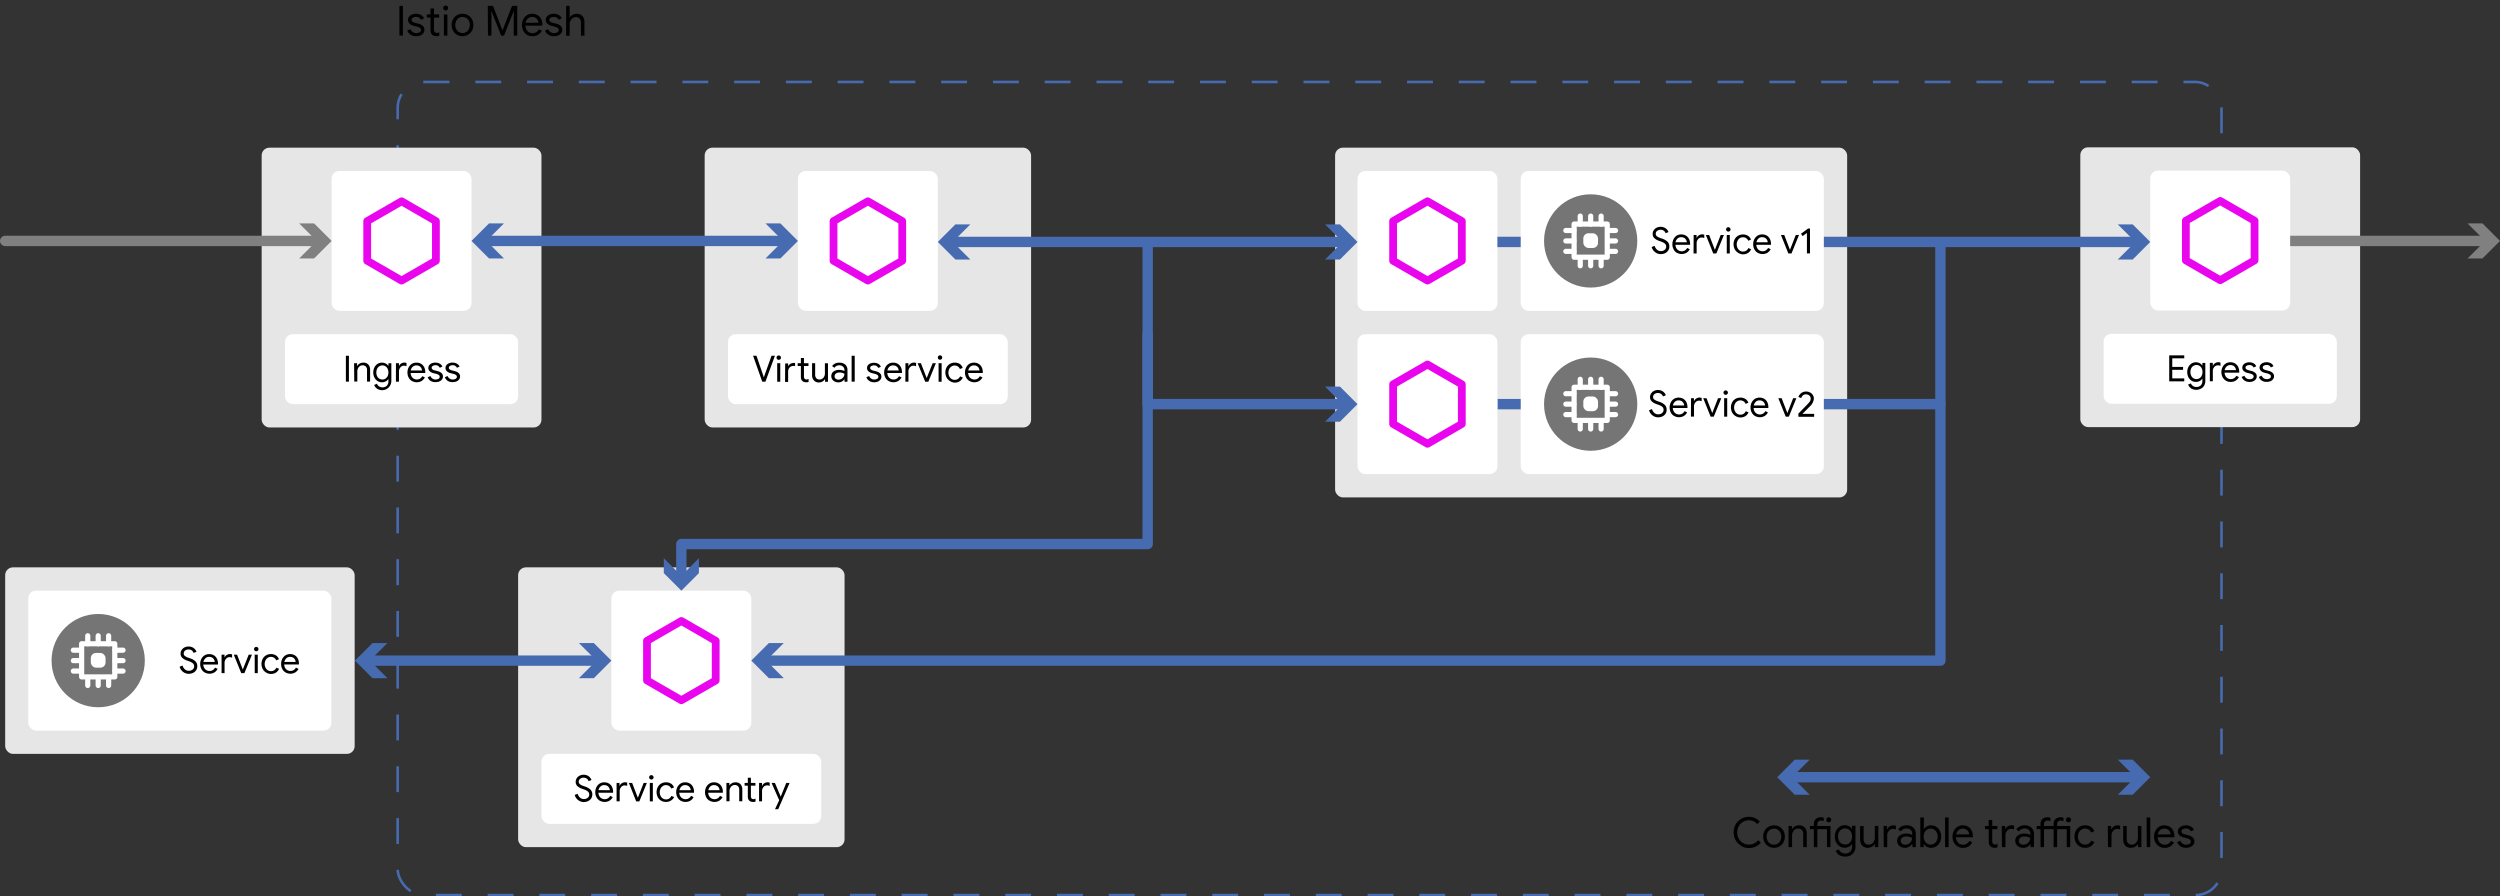 <svg xmlns="http://www.w3.org/2000/svg" viewBox="0 0 965 346"><rect x="0" y="0" width="965" height="346" fill="#333333" stroke="none"/><defs><style>.cls-1,.cls-10,.cls-11,.cls-13,.cls-2,.cls-6,.cls-8,.cls-9{fill:none;}.cls-1,.cls-10,.cls-2{stroke:#466bb0;}.cls-1,.cls-10,.cls-11,.cls-13,.cls-2,.cls-6,.cls-8{stroke-linejoin:round;}.cls-1{stroke-dasharray:9.99 9.99;}.cls-11,.cls-2,.cls-9{stroke-linecap:round;}.cls-10,.cls-11,.cls-13,.cls-2{stroke-width:4px;}.cls-3{fill:#466bb0;}.cls-4{fill:#e6e6e6;}.cls-5{fill:#fff;}.cls-6{stroke:#e905ee;stroke-width:3px;}.cls-7{fill:#757575;}.cls-8,.cls-9{stroke:#fff;stroke-width:2px;}.cls-9{stroke-miterlimit:10;}.cls-11,.cls-13{stroke:gray;}.cls-12{fill:gray;}</style></defs><title>net-config-1</title><g id="Basic-Mesh"><rect class="cls-1" x="153.5" y="31.64" width="704" height="313.86" rx="10" ry="10"/><path d="M154.18,2.27h1.34V13.73h-1.34Z"/><path d="M158.47,13.37a3.38,3.38,0,0,1-1.25-1.58l1.22-.54a2.38,2.38,0,0,0,.9,1.13,2.3,2.3,0,0,0,1.32.4,2.57,2.57,0,0,0,1.31-.31,1,1,0,0,0,.55-.89,1,1,0,0,0-.44-.82,3.88,3.88,0,0,0-1.36-.54l-1-.25a3.53,3.53,0,0,1-1.6-.82,2,2,0,0,1-.62-1.49,2,2,0,0,1,.42-1.24,2.8,2.8,0,0,1,1.13-.82,4,4,0,0,1,1.52-.29,3.86,3.86,0,0,1,1.91.47,2.61,2.61,0,0,1,1.19,1.29l-1.18.55a2,2,0,0,0-1.94-1.09,2.15,2.15,0,0,0-1.17.31.91.91,0,0,0-.51.79.89.89,0,0,0,.36.73,2.72,2.72,0,0,0,1,.46l1.19.3a3.8,3.8,0,0,1,1.8.9,2,2,0,0,1,.61,1.47,2.11,2.11,0,0,1-.43,1.32,2.73,2.73,0,0,1-1.17.87,4.26,4.26,0,0,1-1.63.3A3.74,3.74,0,0,1,158.47,13.37Z"/><path d="M167.52,13.82a2,2,0,0,1-.71-.44,1.83,1.83,0,0,1-.48-.72,2.63,2.63,0,0,1-.16-1V6.8h-1.43V5.57h1.43V3.26h1.35V5.57h2V6.8h-2v4.55a1.65,1.65,0,0,0,.26,1,1.09,1.09,0,0,0,.88.36,1.68,1.68,0,0,0,.9-.27v1.33a3.11,3.11,0,0,1-.49.16,3.77,3.77,0,0,1-.63,0A2.51,2.51,0,0,1,167.52,13.82Z"/><path d="M171.35,3.79a1,1,0,0,1,0-1.37,1,1,0,0,1,1.37,0,.9.9,0,0,1,.29.68,1,1,0,0,1-1.66.69Zm0,1.78h1.35v8.16h-1.35Z"/><path d="M176.37,13.41a4,4,0,0,1-1.49-1.57,4.5,4.5,0,0,1-.54-2.19,4.5,4.5,0,0,1,.54-2.19,3.89,3.89,0,0,1,1.49-1.57,4.31,4.31,0,0,1,4.32,0,4,4,0,0,1,1.5,1.57,4.49,4.49,0,0,1,.53,2.19,4.49,4.49,0,0,1-.53,2.19,4.26,4.26,0,0,1-5.82,1.57Zm3.56-1a2.77,2.77,0,0,0,1-1.08,3.35,3.35,0,0,0,.39-1.65A3.35,3.35,0,0,0,181,8a2.77,2.77,0,0,0-2.44-1.46,2.81,2.81,0,0,0-1.41.38,2.77,2.77,0,0,0-1,1.08,3.25,3.25,0,0,0-.4,1.65,3.25,3.25,0,0,0,.4,1.65,2.77,2.77,0,0,0,1,1.08,2.8,2.8,0,0,0,1.41.37A2.74,2.74,0,0,0,179.93,12.38Z"/><path d="M188.29,2.27h2l3.65,9.39H194l3.65-9.39h2V13.73h-1.35V6.45l.07-2.18h-.07l-3.74,9.46h-1.12l-3.74-9.46h-.07l.07,2.18v7.28h-1.35Z"/><path d="M203.41,13.42A3.85,3.85,0,0,1,202,11.88a4.75,4.75,0,0,1-.52-2.22,4.93,4.93,0,0,1,.49-2.17,4,4,0,0,1,1.39-1.59,3.7,3.7,0,0,1,2.08-.59,3.91,3.91,0,0,1,2.08.54,3.65,3.65,0,0,1,1.35,1.48,4.83,4.83,0,0,1,.47,2.16,1.58,1.58,0,0,1-.05.41H202.8a3.37,3.37,0,0,0,.45,1.57,2.6,2.6,0,0,0,1,1,2.68,2.68,0,0,0,1.29.32A2.65,2.65,0,0,0,208,11.28l1.15.56a4.17,4.17,0,0,1-1.43,1.57,4,4,0,0,1-2.18.57A3.93,3.93,0,0,1,203.41,13.42Zm4.45-4.64a2.62,2.62,0,0,0-.29-1,2.14,2.14,0,0,0-.81-.86,2.46,2.46,0,0,0-1.38-.36,2.29,2.29,0,0,0-1.62.62,2.93,2.93,0,0,0-.88,1.62Z"/><path d="M211.62,13.37a3.38,3.38,0,0,1-1.25-1.58l1.22-.54a2.38,2.38,0,0,0,.9,1.13,2.3,2.3,0,0,0,1.32.4,2.57,2.57,0,0,0,1.31-.31,1,1,0,0,0,.55-.89,1,1,0,0,0-.43-.82,4.06,4.06,0,0,0-1.36-.54l-1-.25a3.53,3.53,0,0,1-1.6-.82,2,2,0,0,1-.62-1.49,2,2,0,0,1,.42-1.24,2.8,2.8,0,0,1,1.13-.82,4,4,0,0,1,1.52-.29,3.86,3.86,0,0,1,1.91.47,2.68,2.68,0,0,1,1.2,1.29l-1.19.55a2,2,0,0,0-1.93-1.09,2.19,2.19,0,0,0-1.18.31.9.9,0,0,0-.5.79.88.88,0,0,0,.35.73,2.72,2.72,0,0,0,1.05.46l1.19.3a3.89,3.89,0,0,1,1.81.9,2,2,0,0,1,.6,1.47,2.11,2.11,0,0,1-.43,1.32,2.73,2.73,0,0,1-1.17.87,4.26,4.26,0,0,1-1.63.3A3.74,3.74,0,0,1,211.62,13.37Z"/><path d="M218.53,2.27h1.36V5.65l-.06,1.12h.06a2.68,2.68,0,0,1,1.07-1,3.1,3.1,0,0,1,1.59-.42,2.9,2.9,0,0,1,2.27.87,3.37,3.37,0,0,1,.78,2.32v5.23h-1.36v-5a2.12,2.12,0,0,0-.56-1.63,2,2,0,0,0-1.45-.53,2,2,0,0,0-1.18.39,2.64,2.64,0,0,0-.85,1,2.86,2.86,0,0,0-.31,1.26v4.55h-1.36Z"/><line class="cls-2" x1="690.57" y1="300" x2="825.43" y2="300"/><polygon class="cls-3" points="698.54 306.78 691.75 300 698.54 293.22 692.78 293.22 686 300 692.78 306.78 698.54 306.78"/><polygon class="cls-3" points="817.46 306.78 824.25 300 817.46 293.22 823.22 293.22 830 300 823.22 306.78 817.46 306.78"/><path d="M672.1,326.47a5.66,5.66,0,0,1-2.14-2.15,6.35,6.35,0,0,1,0-6.1,5.66,5.66,0,0,1,2.14-2.15,5.94,5.94,0,0,1,3-.78,5.48,5.48,0,0,1,2.34.49,5.32,5.32,0,0,1,1.85,1.38l-1,.94A4.38,4.38,0,0,0,676.9,317a4.16,4.16,0,0,0-1.78-.37,4.62,4.62,0,0,0-2.29.59,4.36,4.36,0,0,0-1.65,1.65,5.17,5.17,0,0,0,0,4.91,4.36,4.36,0,0,0,1.65,1.65,4.61,4.61,0,0,0,2.29.58,4.49,4.49,0,0,0,3.54-1.71l1,1a5.71,5.71,0,0,1-2,1.49,6.15,6.15,0,0,1-5.58-.23Z"/><path d="M682.61,326.68a4,4,0,0,1-1.5-1.57,4.79,4.79,0,0,1,0-4.38,4,4,0,0,1,1.5-1.57,4.31,4.31,0,0,1,4.32,0,4,4,0,0,1,1.49,1.57,4.71,4.71,0,0,1,0,4.38,4,4,0,0,1-1.49,1.57,4.31,4.31,0,0,1-4.32,0Zm3.56-1a2.77,2.77,0,0,0,1-1.08,3.69,3.69,0,0,0,0-3.3,2.77,2.77,0,0,0-1-1.08,2.74,2.74,0,0,0-1.4-.37,2.8,2.8,0,0,0-1.41.37,2.73,2.73,0,0,0-1.05,1.08,3.69,3.69,0,0,0,0,3.3,2.73,2.73,0,0,0,1.05,1.08,2.8,2.8,0,0,0,1.41.37A2.74,2.74,0,0,0,686.17,325.65Z"/><path d="M690.38,318.84h1.3V320h.06a2.76,2.76,0,0,1,1.08-1,3.11,3.11,0,0,1,1.56-.43,2.87,2.87,0,0,1,2.25.86,3.33,3.33,0,0,1,.78,2.33V327h-1.36v-5a2.15,2.15,0,0,0-.55-1.65,2.06,2.06,0,0,0-1.48-.51,2,2,0,0,0-1.18.36,2.47,2.47,0,0,0-.81,1,2.91,2.91,0,0,0-.29,1.26V327h-1.36Z"/><path d="M700.14,320.07h-1.5v-1.23h1.5V318a2.46,2.46,0,0,1,.36-1.34,2.3,2.3,0,0,1,.94-.89,2.72,2.72,0,0,1,1.31-.31,3.36,3.36,0,0,1,1.2.19v1.33a5,5,0,0,0-.54-.19,2.18,2.18,0,0,0-.61-.07,1.25,1.25,0,0,0-.91.38,1.38,1.38,0,0,0-.39,1v.74h5.06V327h-1.34v-6.93H701.5V327h-1.36Zm5.06-2.94a1,1,0,0,1,.69-1.67,1,1,0,0,1,.69.29,1,1,0,0,1,0,1.38.91.91,0,0,1-.69.29A.94.94,0,0,1,705.2,317.13Z"/><path d="M709.83,330a3.29,3.29,0,0,1-1.25-1.62l1.23-.52a2.4,2.4,0,0,0,.9,1.14,2.58,2.58,0,0,0,1.5.44,2.65,2.65,0,0,0,2-.71,2.75,2.75,0,0,0,.69-2v-.91h-.06a3,3,0,0,1-1.13,1,3.33,3.33,0,0,1-1.65.4,3.59,3.59,0,0,1-1.93-.55,3.92,3.92,0,0,1-1.39-1.54,5.2,5.2,0,0,1,0-4.49,4,4,0,0,1,1.39-1.55,3.59,3.59,0,0,1,1.93-.55,3.33,3.33,0,0,1,1.65.4,2.9,2.9,0,0,1,1.13,1h.06v-1.17h1.3v7.84a3.67,3.67,0,0,1-3.95,4A4,4,0,0,1,709.83,330Zm3.71-4.39a2.7,2.7,0,0,0,1-1.07,4,4,0,0,0,0-3.33,2.64,2.64,0,0,0-1-1.07,2.64,2.64,0,0,0-2.68,0,2.7,2.7,0,0,0-1,1.07,3.6,3.6,0,0,0-.36,1.66,3.67,3.67,0,0,0,.36,1.67,2.48,2.48,0,0,0,2.31,1.43A2.45,2.45,0,0,0,713.54,325.65Z"/><path d="M718.81,326.39A3.46,3.46,0,0,1,718,324v-5.14h1.36v4.93a2.38,2.38,0,0,0,.53,1.71,1.9,1.9,0,0,0,1.42.54,2.17,2.17,0,0,0,1.23-.36,2.56,2.56,0,0,0,.83-1,2.74,2.74,0,0,0,.3-1.25v-4.61h1.36V327h-1.3v-1.18h-.06a2.74,2.74,0,0,1-1.08,1,3.1,3.1,0,0,1-1.56.42A2.85,2.85,0,0,1,718.81,326.39Z"/><path d="M727.07,318.84h1.3v1.31h.06a2.22,2.22,0,0,1,.93-1.12,2.6,2.6,0,0,1,1.44-.45,2.35,2.35,0,0,1,1,.18v1.46a2.53,2.53,0,0,0-1.15-.26,1.85,1.85,0,0,0-1.09.34,2.39,2.39,0,0,0-.79.9,2.6,2.6,0,0,0-.3,1.23V327h-1.36Z"/><path d="M733.76,326.9a2.62,2.62,0,0,1-1.09-1,2.65,2.65,0,0,1-.38-1.4,2.39,2.39,0,0,1,1-2,4.07,4.07,0,0,1,2.47-.73,6,6,0,0,1,1.37.16,3.49,3.49,0,0,1,1,.37v-.49a1.84,1.84,0,0,0-.64-1.47,2.35,2.35,0,0,0-1.61-.55,2.73,2.73,0,0,0-1.27.3,2.32,2.32,0,0,0-.91.82l-1-.77a3.29,3.29,0,0,1,1.32-1.15,4.1,4.1,0,0,1,1.86-.42,3.71,3.71,0,0,1,2.62.88,3.07,3.07,0,0,1,1,2.37V327h-1.3v-1.17H738a2.87,2.87,0,0,1-1.06,1,3,3,0,0,1-1.58.42A3.46,3.46,0,0,1,733.76,326.9Zm3-1.2a2.65,2.65,0,0,0,.94-.94,2.44,2.44,0,0,0,.35-1.3,3.14,3.14,0,0,0-.94-.41,4.15,4.15,0,0,0-1.18-.16,2.62,2.62,0,0,0-1.69.46,1.48,1.48,0,0,0-.57,1.2,1.34,1.34,0,0,0,.51,1.09,2,2,0,0,0,1.3.42A2.43,2.43,0,0,0,736.77,325.7Z"/><path d="M743.72,326.83a2.85,2.85,0,0,1-1.11-1h-.07V327h-1.29V315.54h1.36v3.38l-.07,1.14h.07a2.82,2.82,0,0,1,1.11-1.05,3.35,3.35,0,0,1,1.67-.43,3.71,3.71,0,0,1,2,.56,3.93,3.93,0,0,1,1.4,1.56,5,5,0,0,1,0,4.45,4,4,0,0,1-1.4,1.55,3.71,3.71,0,0,1-2,.56A3.35,3.35,0,0,1,743.72,326.83Zm2.84-1.19a2.74,2.74,0,0,0,1-1.1,3.64,3.64,0,0,0,0-3.24,2.74,2.74,0,0,0-1-1.1,2.52,2.52,0,0,0-2.66,0,2.83,2.83,0,0,0-1,1.09,3.78,3.78,0,0,0,0,3.26,2.83,2.83,0,0,0,1,1.09,2.52,2.52,0,0,0,2.66,0Z"/><path d="M750.8,315.54h1.36V327H750.8Z"/><path d="M755.63,326.7a3.94,3.94,0,0,1-1.45-1.55,4.71,4.71,0,0,1-.52-2.21,5,5,0,0,1,.49-2.18,4,4,0,0,1,1.39-1.58,3.63,3.63,0,0,1,2.08-.6,3.91,3.91,0,0,1,2.08.54,3.65,3.65,0,0,1,1.35,1.48,4.83,4.83,0,0,1,.47,2.16,1.73,1.73,0,0,1,0,.42H755a3.37,3.37,0,0,0,.45,1.56,2.6,2.6,0,0,0,1,1,2.68,2.68,0,0,0,1.29.32,2.65,2.65,0,0,0,2.41-1.47l1.15.56a4.1,4.1,0,0,1-1.43,1.57,4.3,4.3,0,0,1-4.28,0Zm4.45-4.64a2.62,2.62,0,0,0-.29-1,2.14,2.14,0,0,0-.81-.86,2.46,2.46,0,0,0-1.38-.35,2.28,2.28,0,0,0-1.62.61,2.92,2.92,0,0,0-.88,1.63Z"/><path d="M769,327.09a2,2,0,0,1-1.19-1.15,2.69,2.69,0,0,1-.16-1v-4.87h-1.42v-1.23h1.42v-2.3H769v2.3h2v1.23h-2v4.55a1.57,1.57,0,0,0,.26,1,1.08,1.08,0,0,0,.88.36,1.65,1.65,0,0,0,.89-.27v1.33a2.16,2.16,0,0,1-.49.16,3.48,3.48,0,0,1-.63.05A2.51,2.51,0,0,1,769,327.09Z"/><path d="M772.67,318.84H774v1.31H774A2.22,2.22,0,0,1,775,319a2.6,2.6,0,0,1,1.44-.45,2.35,2.35,0,0,1,1,.18v1.46a2.56,2.56,0,0,0-1.15-.26,1.85,1.85,0,0,0-1.09.34,2.39,2.39,0,0,0-.79.9,2.6,2.6,0,0,0-.3,1.23V327h-1.36Z"/><path d="M779.36,326.9a2.62,2.62,0,0,1-1.09-1,2.65,2.65,0,0,1-.38-1.4,2.39,2.39,0,0,1,1-2,4.07,4.07,0,0,1,2.47-.73,5.92,5.92,0,0,1,1.37.16,3.49,3.49,0,0,1,1,.37v-.49a1.84,1.84,0,0,0-.64-1.47,2.35,2.35,0,0,0-1.61-.55,2.73,2.73,0,0,0-1.27.3,2.32,2.32,0,0,0-.91.82l-1-.77a3.29,3.29,0,0,1,1.32-1.15,4.1,4.1,0,0,1,1.86-.42,3.71,3.71,0,0,1,2.62.88,3.07,3.07,0,0,1,1,2.37V327h-1.3v-1.17h-.06a2.87,2.87,0,0,1-1.06,1,3,3,0,0,1-1.58.42A3.46,3.46,0,0,1,779.36,326.9Zm3-1.2a2.65,2.65,0,0,0,.94-.94,2.44,2.44,0,0,0,.35-1.3,3.14,3.14,0,0,0-.94-.41,4.15,4.15,0,0,0-1.18-.16,2.62,2.62,0,0,0-1.69.46,1.48,1.48,0,0,0-.57,1.2,1.34,1.34,0,0,0,.51,1.09,2,2,0,0,0,1.3.42A2.43,2.43,0,0,0,782.37,325.7Z"/><path d="M787.63,320.07h-1.5v-1.23h1.5V318a2.55,2.55,0,0,1,.35-1.34,2.39,2.39,0,0,1,.95-.89,2.72,2.72,0,0,1,1.31-.31,3.36,3.36,0,0,1,1.2.19v1.33a5,5,0,0,0-.54-.19,2.22,2.22,0,0,0-.61-.07,1.25,1.25,0,0,0-.91.38,1.38,1.38,0,0,0-.39,1v.74h3.71V318a2.55,2.55,0,0,1,.35-1.34,2.3,2.3,0,0,1,.94-.89,2.79,2.79,0,0,1,1.32-.31,3.51,3.51,0,0,1,1.2.19v1.33a5,5,0,0,0-.57-.2,2.52,2.52,0,0,0-.6-.06,1.27,1.27,0,0,0-.91.38,1.41,1.41,0,0,0-.38,1v.74h5.05V327h-1.34v-6.93h-3.71V327H792.7v-6.93H789V327h-1.36Zm10.11-2.93a.93.93,0,0,1-.28-.68.94.94,0,0,1,.28-.7,1,1,0,0,1,.69-.28.94.94,0,0,1,.7.28,1,1,0,0,1,.28.7,1,1,0,0,1-.28.68.91.91,0,0,1-.7.29A.94.94,0,0,1,797.74,317.14Z"/><path d="M802.74,326.69a4.08,4.08,0,0,1-1.48-1.55,5,5,0,0,1,0-4.44,4,4,0,0,1,1.48-1.56,4.09,4.09,0,0,1,2.12-.56,3.91,3.91,0,0,1,2.24.62,3.35,3.35,0,0,1,1.28,1.64l-1.23.51a2.36,2.36,0,0,0-.9-1.14,2.6,2.6,0,0,0-1.45-.39,2.46,2.46,0,0,0-1.34.39,2.78,2.78,0,0,0-1,1.09,3.64,3.64,0,0,0,0,3.24,2.78,2.78,0,0,0,1,1.09,2.46,2.46,0,0,0,1.34.39,2.68,2.68,0,0,0,1.49-.4,2.43,2.43,0,0,0,.93-1.13l1.21.51a3.59,3.59,0,0,1-1.33,1.63,3.88,3.88,0,0,1-2.24.63A4,4,0,0,1,802.74,326.69Z"/><path d="M813.62,318.84h1.29v1.31H815a2.25,2.25,0,0,1,.92-1.12,2.6,2.6,0,0,1,1.44-.45,2.28,2.28,0,0,1,1,.18v1.46a2.53,2.53,0,0,0-1.15-.26,1.87,1.87,0,0,0-1.09.34,2.39,2.39,0,0,0-.79.9,2.59,2.59,0,0,0-.29,1.23V327h-1.36Z"/><path d="M820.33,326.39a3.46,3.46,0,0,1-.78-2.41v-5.14h1.36v4.93a2.38,2.38,0,0,0,.53,1.71,1.9,1.9,0,0,0,1.42.54,2.17,2.17,0,0,0,1.23-.36,2.56,2.56,0,0,0,.83-1,2.74,2.74,0,0,0,.3-1.25v-4.61h1.36V327h-1.3v-1.18h-.06a2.81,2.81,0,0,1-1.08,1,3.1,3.1,0,0,1-1.56.42A2.85,2.85,0,0,1,820.33,326.39Z"/><path d="M828.59,315.54H830V327h-1.36Z"/><path d="M833.42,326.7a3.84,3.84,0,0,1-1.44-1.55,4.59,4.59,0,0,1-.52-2.21,4.94,4.94,0,0,1,.48-2.18,4,4,0,0,1,1.39-1.58,3.65,3.65,0,0,1,2.08-.6,3.91,3.91,0,0,1,2.08.54,3.58,3.58,0,0,1,1.35,1.48,4.83,4.83,0,0,1,.47,2.16,1.34,1.34,0,0,1,0,.42h-6.44a3.25,3.25,0,0,0,.44,1.56,2.6,2.6,0,0,0,1,1,2.68,2.68,0,0,0,1.29.32,2.65,2.65,0,0,0,2.41-1.47l1.16.56a4.12,4.12,0,0,1-1.44,1.57,4.3,4.3,0,0,1-4.28,0Zm4.45-4.64a2.62,2.62,0,0,0-.29-1,2.19,2.19,0,0,0-.8-.86,2.5,2.5,0,0,0-1.39-.35,2.28,2.28,0,0,0-1.62.61,2.91,2.91,0,0,0-.87,1.63Z"/><path d="M841.63,326.64a3.38,3.38,0,0,1-1.25-1.58l1.22-.54a2.45,2.45,0,0,0,.9,1.14,2.38,2.38,0,0,0,1.32.4,2.61,2.61,0,0,0,1.32-.32,1,1,0,0,0,.11-1.71,4,4,0,0,0-1.36-.53l-1-.26a3.48,3.48,0,0,1-1.6-.82,1.91,1.91,0,0,1-.63-1.48,1.89,1.89,0,0,1,.43-1.24,2.64,2.64,0,0,1,1.12-.83,4,4,0,0,1,1.52-.29,3.9,3.9,0,0,1,1.92.47,2.65,2.65,0,0,1,1.19,1.29l-1.19.55a2,2,0,0,0-1.93-1.09,2.19,2.19,0,0,0-1.18.31.92.92,0,0,0-.5.79.89.89,0,0,0,.35.73,2.77,2.77,0,0,0,1.06.46l1.18.3a3.9,3.9,0,0,1,1.81.91,2,2,0,0,1,.61,1.46,2.12,2.12,0,0,1-.44,1.32,2.64,2.64,0,0,1-1.16.87,4.35,4.35,0,0,1-1.64.31A3.75,3.75,0,0,1,841.63,326.64Z"/><rect class="cls-4" x="200" y="219" width="126" height="108" rx="3" ry="3"/><rect class="cls-5" x="209" y="291" width="108" height="27" rx="3" ry="3"/><path d="M223.19,308.85a3.61,3.61,0,0,1-1.35-2l1.14-.46a3,3,0,0,0,.88,1.47,2.2,2.2,0,0,0,1.51.57,2.33,2.33,0,0,0,1.47-.47,1.53,1.53,0,0,0,.6-1.28,1.46,1.46,0,0,0-.51-1.15,4.83,4.83,0,0,0-1.67-.85l-.63-.23a5,5,0,0,1-1.74-1,2.19,2.19,0,0,1-.67-1.71,2.4,2.4,0,0,1,.39-1.32,2.74,2.74,0,0,1,1.1-1,3.21,3.21,0,0,1,1.56-.37,3.36,3.36,0,0,1,1.51.32,3.13,3.13,0,0,1,1,.79,2.83,2.83,0,0,1,.54.91l-1.12.47a1.85,1.85,0,0,0-.63-.93,2,2,0,0,0-1.31-.42,2,2,0,0,0-1.32.43,1.35,1.35,0,0,0-.55,1.09,1.18,1.18,0,0,0,.47,1,4.42,4.42,0,0,0,1.4.69l.65.23a5.53,5.53,0,0,1,2,1.15,2.51,2.51,0,0,1,.72,1.89,2.63,2.63,0,0,1-.5,1.62,3,3,0,0,1-1.25,1,4.2,4.2,0,0,1-1.56.3A3.53,3.53,0,0,1,223.19,308.85Z"/><path d="M231.5,309.07a3.29,3.29,0,0,1-1.26-1.35,4,4,0,0,1-.46-1.94,4.18,4.18,0,0,1,.43-1.9,3.47,3.47,0,0,1,1.21-1.39,3.26,3.26,0,0,1,1.82-.51,3.36,3.36,0,0,1,1.82.47,3.07,3.07,0,0,1,1.18,1.29,4.11,4.11,0,0,1,.41,1.89,1.28,1.28,0,0,1,0,.36H231a2.91,2.91,0,0,0,.39,1.38,2.38,2.38,0,0,0,.89.84,2.52,2.52,0,0,0,1.13.28,2.32,2.32,0,0,0,2.11-1.29l1,.49a3.68,3.68,0,0,1-1.25,1.37,3.8,3.8,0,0,1-3.75,0Zm3.9-4.06a2.37,2.37,0,0,0-.26-.89,2,2,0,0,0-.7-.76,2.29,2.29,0,0,0-1.21-.31,2,2,0,0,0-1.43.54A2.66,2.66,0,0,0,231,305Z"/><path d="M238,302.2h1.13v1.15h.06a2,2,0,0,1,.81-1,2.28,2.28,0,0,1,1.26-.39,2.1,2.1,0,0,1,.84.15v1.27a2.21,2.21,0,0,0-1-.22,1.71,1.71,0,0,0-.95.29,2.15,2.15,0,0,0-.69.8,2.32,2.32,0,0,0-.26,1.07v4H238Z"/><path d="M242.74,302.2H244l2.21,5.74h0l2.24-5.74h1.24l-2.91,7.14h-1.2Z"/><path d="M250.82,300.65a.82.82,0,0,1-.25-.61.78.78,0,0,1,.25-.59.86.86,0,0,1,1.21,0,.84.84,0,0,1,0,1.2.83.83,0,0,1-.61.25A.86.86,0,0,1,250.82,300.65Zm0,1.55H252v7.14h-1.17Z"/><path d="M255.19,309.07a3.52,3.52,0,0,1-1.29-1.36,4.34,4.34,0,0,1,0-3.89,3.42,3.42,0,0,1,1.29-1.35,3.54,3.54,0,0,1,1.86-.49,3.47,3.47,0,0,1,2,.53,3,3,0,0,1,1.12,1.44l-1.08.45a2,2,0,0,0-.79-1,2.25,2.25,0,0,0-1.26-.35,2.17,2.17,0,0,0-1.18.35,2.45,2.45,0,0,0-.87,1,3.18,3.18,0,0,0,0,2.82,2.45,2.45,0,0,0,.87,1,2.17,2.17,0,0,0,1.18.35,2.41,2.41,0,0,0,1.3-.35,2.18,2.18,0,0,0,.81-1l1.06.45A3.17,3.17,0,0,1,259,309a3.45,3.45,0,0,1-2,.54A3.54,3.54,0,0,1,255.19,309.07Z"/><path d="M262.74,309.07a3.31,3.31,0,0,1-1.27-1.35,4.12,4.12,0,0,1-.46-1.94,4.31,4.31,0,0,1,.43-1.9,3.55,3.55,0,0,1,1.21-1.39,3.28,3.28,0,0,1,1.82-.51,3.36,3.36,0,0,1,1.82.47,3.09,3.09,0,0,1,1.19,1.29,4.24,4.24,0,0,1,.41,1.89,1.79,1.79,0,0,1,0,.36H262.2a2.8,2.8,0,0,0,.4,1.38,2.31,2.31,0,0,0,.89.84,2.44,2.44,0,0,0,1.12.28,2.33,2.33,0,0,0,2.12-1.29l1,.49a3.52,3.52,0,0,1-1.25,1.37,3.78,3.78,0,0,1-3.74,0Zm3.89-4.06a2.35,2.35,0,0,0-.25-.89,2,2,0,0,0-.71-.76,2.26,2.26,0,0,0-1.21-.31,2,2,0,0,0-1.42.54,2.67,2.67,0,0,0-.77,1.42Z"/><path d="M273.87,309.07a3.25,3.25,0,0,1-1.27-1.35,4.12,4.12,0,0,1-.46-1.94,4.31,4.31,0,0,1,.43-1.9,3.55,3.55,0,0,1,1.21-1.39,3.26,3.26,0,0,1,1.82-.51,3.36,3.36,0,0,1,1.82.47,3,3,0,0,1,1.18,1.29,4.11,4.11,0,0,1,.42,1.89,1.79,1.79,0,0,1,0,.36h-5.65a2.8,2.8,0,0,0,.4,1.38,2.31,2.31,0,0,0,.89.84,2.44,2.44,0,0,0,1.12.28,2.33,2.33,0,0,0,2.12-1.29l1,.49a3.52,3.52,0,0,1-1.25,1.37,3.78,3.78,0,0,1-3.74,0Zm3.89-4.06a2.35,2.35,0,0,0-.25-.89,2,2,0,0,0-.71-.76,2.26,2.26,0,0,0-1.21-.31,2,2,0,0,0-1.42.54,2.67,2.67,0,0,0-.77,1.42Z"/><path d="M280.4,302.2h1.14v1.05h0a2.41,2.41,0,0,1,.94-.9,2.69,2.69,0,0,1,1.37-.37,2.55,2.55,0,0,1,2,.74,2.94,2.94,0,0,1,.68,2v4.58h-1.19v-4.4a1.89,1.89,0,0,0-.48-1.44,1.8,1.8,0,0,0-1.3-.45,1.73,1.73,0,0,0-1,.33,2.06,2.06,0,0,0-.7.84,2.5,2.5,0,0,0-.26,1.1v4H280.4Z"/><path d="M289.85,309.42a1.8,1.8,0,0,1-.63-.38,1.93,1.93,0,0,1-.42-.63,2.48,2.48,0,0,1-.14-.87v-4.26h-1.24V302.2h1.24v-2h1.19v2h1.74v1.08h-1.74v4a1.4,1.4,0,0,0,.23.88.94.94,0,0,0,.77.32,1.43,1.43,0,0,0,.78-.24v1.16a1.73,1.73,0,0,1-.42.14,2.92,2.92,0,0,1-.56,0A2.07,2.07,0,0,1,289.85,309.42Z"/><path d="M293,302.2h1.14v1.15h.05a2,2,0,0,1,.81-1,2.3,2.3,0,0,1,1.26-.39,2.1,2.1,0,0,1,.84.15v1.27a2.19,2.19,0,0,0-1-.22,1.72,1.72,0,0,0-1,.29,2.15,2.15,0,0,0-.69.8,2.32,2.32,0,0,0-.26,1.07v4H293Z"/><path d="M300.77,308.89l-2.95-6.69h1.29l2.24,5.31h0l2.15-5.31h1.29l-4.41,10.16h-1.23Z"/><rect class="cls-5" x="236" y="228" width="54" height="54" rx="3" ry="3"/><polygon class="cls-6" points="276.26 262.65 276.26 247.35 263 239.7 249.74 247.35 249.74 262.65 263 270.3 276.26 262.65"/><rect class="cls-4" x="803" y="56.86" width="108" height="108" rx="3" ry="3"/><rect class="cls-5" x="812" y="128.86" width="90" height="27" rx="3" ry="3"/><path d="M837.32,137.17h5.8v1.14h-4.63v3.32h4.18v1.12h-4.18v3.31h4.63v1.14h-5.8Z"/><path d="M845.71,149.86a2.94,2.94,0,0,1-1.1-1.42l1.08-.46a2.1,2.1,0,0,0,.79,1,2.23,2.23,0,0,0,1.31.39,2.32,2.32,0,0,0,1.72-.62,2.43,2.43,0,0,0,.61-1.76v-.8h-.06a2.6,2.6,0,0,1-1,.89,3,3,0,0,1-1.45.34,3.07,3.07,0,0,1-1.68-.48,3.44,3.44,0,0,1-1.22-1.34,4.61,4.61,0,0,1,0-3.93,3.4,3.4,0,0,1,1.22-1.35,3.15,3.15,0,0,1,3.13-.14,2.55,2.55,0,0,1,1,.9h.06v-1h1.13v6.86a3.45,3.45,0,0,1-1,2.62,3.94,3.94,0,0,1-4.59.32ZM849,146a2.33,2.33,0,0,0,.84-.94,3.13,3.13,0,0,0,.32-1.45,3.19,3.19,0,0,0-.32-1.47,2.2,2.2,0,0,0-2-1.25,2.15,2.15,0,0,0-1.17.33,2.29,2.29,0,0,0-.85.94,3.45,3.45,0,0,0,0,2.9,2.17,2.17,0,0,0,.85.94,2.15,2.15,0,0,0,1.17.32A2.23,2.23,0,0,0,849,146Z"/><path d="M853,140.06h1.14v1.15h.05a1.91,1.91,0,0,1,.81-1,2.26,2.26,0,0,1,1.26-.4,1.94,1.94,0,0,1,.84.16v1.27a2.16,2.16,0,0,0-1-.22,1.72,1.72,0,0,0-1,.29,2.21,2.21,0,0,0-.69.79,2.36,2.36,0,0,0-.26,1.08v4H853Z"/><path d="M859.19,146.93a3.37,3.37,0,0,1-1.27-1.35,4.12,4.12,0,0,1-.46-1.94,4.31,4.31,0,0,1,.43-1.9,3.55,3.55,0,0,1,1.21-1.39,3.26,3.26,0,0,1,1.82-.52,3.45,3.45,0,0,1,1.82.47,3.18,3.18,0,0,1,1.19,1.3,4.24,4.24,0,0,1,.41,1.89,1.79,1.79,0,0,1,0,.36h-5.65a2.76,2.76,0,0,0,.4,1.37,2.17,2.17,0,0,0,.89.84,2.39,2.39,0,0,0,3.24-1l1,.49a3.59,3.59,0,0,1-1.25,1.37,3.53,3.53,0,0,1-1.91.5A3.44,3.44,0,0,1,859.19,146.93Zm3.89-4.06a2.25,2.25,0,0,0-.25-.89,1.91,1.91,0,0,0-.71-.76,2.18,2.18,0,0,0-1.21-.31,2,2,0,0,0-1.42.54,2.63,2.63,0,0,0-.77,1.42Z"/><path d="M866.37,146.88a2.88,2.88,0,0,1-1.09-1.38l1.06-.47a2.12,2.12,0,0,0,.79,1,2.08,2.08,0,0,0,1.16.35,2.26,2.26,0,0,0,1.14-.27.87.87,0,0,0,.1-1.5,3.52,3.52,0,0,0-1.19-.47l-.87-.22a3.11,3.11,0,0,1-1.4-.72,1.69,1.69,0,0,1-.54-1.3,1.67,1.67,0,0,1,.37-1.08,2.22,2.22,0,0,1,1-.72,3.57,3.57,0,0,1,3,.15,2.28,2.28,0,0,1,1,1.13l-1,.48a1.73,1.73,0,0,0-1.7-.95,2,2,0,0,0-1,.27.8.8,0,0,0-.44.69.77.77,0,0,0,.31.64,2.48,2.48,0,0,0,.92.4l1,.27a3.3,3.3,0,0,1,1.58.79,1.7,1.7,0,0,1,.53,1.28,1.84,1.84,0,0,1-.37,1.15,2.52,2.52,0,0,1-1,.77,3.78,3.78,0,0,1-1.42.26A3.25,3.25,0,0,1,866.37,146.88Z"/><path d="M873,146.88a2.94,2.94,0,0,1-1.09-1.38L873,145a2.12,2.12,0,0,0,.79,1,2.08,2.08,0,0,0,1.16.35,2.3,2.3,0,0,0,1.15-.27.86.86,0,0,0,.47-.78.83.83,0,0,0-.38-.72,3.43,3.43,0,0,0-1.19-.47l-.86-.22a3.06,3.06,0,0,1-1.4-.72,1.79,1.79,0,0,1-.18-2.38,2.28,2.28,0,0,1,1-.72,3.57,3.57,0,0,1,3,.15,2.28,2.28,0,0,1,1,1.13l-1,.48a1.72,1.72,0,0,0-1.7-.95,2,2,0,0,0-1,.27.78.78,0,0,0-.13,1.33,2.54,2.54,0,0,0,.93.4l1,.27a3.3,3.3,0,0,1,1.58.79,1.71,1.71,0,0,1,.54,1.28,1.85,1.85,0,0,1-.38,1.15,2.43,2.43,0,0,1-1,.77,3.87,3.87,0,0,1-1.43.26A3.25,3.25,0,0,1,873,146.88Z"/><rect class="cls-5" x="830" y="65.86" width="54" height="54" rx="3" ry="3"/><polygon class="cls-6" points="870.26 100.51 870.26 85.21 857 77.56 843.74 85.21 843.74 100.51 857 108.16 870.26 100.51"/><rect class="cls-4" x="2" y="219" width="134.9" height="72" rx="3" ry="3"/><rect class="cls-5" x="10.9" y="228" width="117" height="54" rx="3" ry="3"/><path d="M70.68,259.35a3.6,3.6,0,0,1-1.34-2l1.13-.46a3,3,0,0,0,.88,1.47,2.2,2.2,0,0,0,1.51.57,2.33,2.33,0,0,0,1.47-.47,1.54,1.54,0,0,0,.61-1.28,1.47,1.47,0,0,0-.52-1.16,4.92,4.92,0,0,0-1.67-.84l-.63-.23a4.89,4.89,0,0,1-1.73-1,2.2,2.2,0,0,1-.68-1.71,2.33,2.33,0,0,1,.4-1.32,2.71,2.71,0,0,1,1.09-1,3.25,3.25,0,0,1,1.57-.37,3.42,3.42,0,0,1,1.51.32,3.11,3.11,0,0,1,1.57,1.7l-1.12.47a1.94,1.94,0,0,0-.64-.93,2,2,0,0,0-1.31-.42,2.07,2.07,0,0,0-1.32.43,1.34,1.34,0,0,0-.54,1.09,1.17,1.17,0,0,0,.46,1,4.54,4.54,0,0,0,1.4.69l.66.23a5.61,5.61,0,0,1,2,1.15,2.53,2.53,0,0,1,.71,1.89,2.63,2.63,0,0,1-.5,1.62,3,3,0,0,1-1.25,1,4.15,4.15,0,0,1-1.55.3A3.54,3.54,0,0,1,70.68,259.35Z"/><path d="M79,259.57a3.25,3.25,0,0,1-1.27-1.35,4.12,4.12,0,0,1-.46-1.94,4.31,4.31,0,0,1,.43-1.9A3.55,3.55,0,0,1,78.91,253a3.26,3.26,0,0,1,1.82-.51,3.44,3.44,0,0,1,1.82.46,3.15,3.15,0,0,1,1.18,1.3,4.11,4.11,0,0,1,.42,1.89,1.79,1.79,0,0,1,0,.36H78.46a2.8,2.8,0,0,0,.4,1.38,2.35,2.35,0,0,0,.88.84,2.52,2.52,0,0,0,1.13.28A2.33,2.33,0,0,0,83,257.7l1,.49a3.52,3.52,0,0,1-1.25,1.37,3.78,3.78,0,0,1-3.74,0Zm3.89-4.06a2.49,2.49,0,0,0-.25-.89,2,2,0,0,0-.71-.76,2.26,2.26,0,0,0-1.21-.31,2,2,0,0,0-1.42.54,2.6,2.6,0,0,0-.77,1.42Z"/><path d="M85.53,252.7h1.14v1.15h0a1.92,1.92,0,0,1,.82-1,2.28,2.28,0,0,1,1.26-.39,2.17,2.17,0,0,1,.84.15v1.27a2.23,2.23,0,0,0-1-.22,1.66,1.66,0,0,0-.95.29,2.1,2.1,0,0,0-.7.8,2.32,2.32,0,0,0-.26,1.07v4H85.53Z"/><path d="M90.24,252.7h1.27l2.21,5.74h0L96,252.7h1.25l-2.91,7.14H93.12Z"/><path d="M98.31,251.15a.86.86,0,0,1-.25-.61.82.82,0,0,1,.25-.59.86.86,0,0,1,1.21,0,.78.78,0,0,1,.25.59.85.85,0,0,1-.24.61.87.87,0,0,1-1.22,0Zm0,1.55H99.5v7.14H98.33Z"/><path d="M102.68,259.57a3.42,3.42,0,0,1-1.28-1.36,4.26,4.26,0,0,1,0-3.89,3.33,3.33,0,0,1,1.28-1.35,3.55,3.55,0,0,1,1.87-.49,3.46,3.46,0,0,1,2,.53,2.9,2.9,0,0,1,1.12,1.44l-1.07.45a2.05,2.05,0,0,0-.79-1,2.28,2.28,0,0,0-1.27-.35,2.2,2.2,0,0,0-1.18.35,2.46,2.46,0,0,0-.87,1,3.18,3.18,0,0,0,0,2.82,2.53,2.53,0,0,0,.87,1,2.2,2.2,0,0,0,1.18.35,2.38,2.38,0,0,0,1.3-.35,2.06,2.06,0,0,0,.81-1l1.07.45a3.26,3.26,0,0,1-1.17,1.43,3.43,3.43,0,0,1-2,.54A3.55,3.55,0,0,1,102.68,259.57Z"/><path d="M110.23,259.57a3.38,3.38,0,0,1-1.27-1.35,4.11,4.11,0,0,1-.45-1.94,4.3,4.3,0,0,1,.42-1.9,3.5,3.5,0,0,1,1.22-1.39,3.23,3.23,0,0,1,1.82-.51,3.47,3.47,0,0,1,1.82.46,3.22,3.22,0,0,1,1.18,1.3,4.24,4.24,0,0,1,.41,1.89,1.28,1.28,0,0,1,0,.36H109.7a2.91,2.91,0,0,0,.39,1.38,2.31,2.31,0,0,0,.89.84,2.49,2.49,0,0,0,1.13.28,2.33,2.33,0,0,0,2.11-1.29l1,.49a3.62,3.62,0,0,1-1.26,1.37,3.78,3.78,0,0,1-3.74,0Zm3.89-4.06a2.3,2.3,0,0,0-.25-.89,2,2,0,0,0-.71-.76,2.24,2.24,0,0,0-1.21-.31,2,2,0,0,0-1.42.54,2.59,2.59,0,0,0-.76,1.42Z"/><circle class="cls-7" cx="37.9" cy="255" r="18"/><rect class="cls-8" x="31.51" y="248.49" width="12.79" height="12.79"/><line class="cls-9" x1="33.87" y1="248.49" x2="33.87" y2="245.41"/><line class="cls-9" x1="37.9" y1="248.49" x2="37.9" y2="245.41"/><line class="cls-9" x1="41.93" y1="248.49" x2="41.93" y2="245.41"/><line class="cls-9" x1="33.87" y1="264.59" x2="33.87" y2="261.51"/><line class="cls-9" x1="37.9" y1="264.59" x2="37.9" y2="261.51"/><line class="cls-9" x1="41.93" y1="264.59" x2="41.93" y2="261.51"/><line class="cls-9" x1="31.39" y1="259.03" x2="28.31" y2="259.03"/><line class="cls-9" x1="31.39" y1="255" x2="28.31" y2="255"/><line class="cls-9" x1="31.39" y1="250.97" x2="28.31" y2="250.97"/><line class="cls-9" x1="47.49" y1="259.03" x2="44.41" y2="259.03"/><line class="cls-9" x1="47.49" y1="255" x2="44.41" y2="255"/><line class="cls-9" x1="47.49" y1="250.97" x2="44.41" y2="250.97"/><rect class="cls-5" x="35.06" y="252.04" width="5.68" height="5.68" rx="2" ry="2"/><rect class="cls-4" x="515.35" y="57" width="197.65" height="135" rx="3" ry="3"/><rect class="cls-5" x="524" y="66" width="54" height="54" rx="3" ry="3"/><polygon class="cls-6" points="564.26 100.65 564.26 85.35 551 77.7 537.74 85.35 537.74 100.65 551 108.3 564.26 100.65"/><polyline class="cls-10" points="578 156 749 156 749 93"/><line class="cls-10" x1="825.43" y1="93.39" x2="578" y2="93.39"/><polygon class="cls-3" points="817.46 86.61 824.25 93.39 817.46 100.17 823.22 100.17 830 93.39 823.22 86.61 817.46 86.61"/><rect class="cls-5" x="587" y="66" width="117" height="54" rx="3" ry="3"/><path d="M638.9,97.35a3.61,3.61,0,0,1-1.35-2l1.14-.46a3,3,0,0,0,.88,1.47,2.2,2.2,0,0,0,1.51.57,2.33,2.33,0,0,0,1.47-.47,1.53,1.53,0,0,0,.6-1.28,1.5,1.5,0,0,0-.51-1.16,5,5,0,0,0-1.67-.84l-.63-.23a5,5,0,0,1-1.74-1,2.23,2.23,0,0,1-.67-1.71,2.4,2.4,0,0,1,.39-1.32,2.74,2.74,0,0,1,1.1-1,3.21,3.21,0,0,1,1.56-.37,3.44,3.44,0,0,1,1.52.32,3.19,3.19,0,0,1,1,.79,2.83,2.83,0,0,1,.54.91l-1.12.47a1.85,1.85,0,0,0-.63-.93,2,2,0,0,0-1.31-.42,2.05,2.05,0,0,0-1.32.43,1.34,1.34,0,0,0-.54,1.09,1.17,1.17,0,0,0,.46,1,4.54,4.54,0,0,0,1.4.69l.66.23a5.56,5.56,0,0,1,2,1.15,2.49,2.49,0,0,1,.72,1.89,2.63,2.63,0,0,1-.5,1.62,3,3,0,0,1-1.25,1,4.2,4.2,0,0,1-1.56.3A3.53,3.53,0,0,1,638.9,97.35Z"/><path d="M647.21,97.57A3.29,3.29,0,0,1,646,96.22a4,4,0,0,1-.46-1.94,4.18,4.18,0,0,1,.43-1.9A3.47,3.47,0,0,1,647.13,91a3.26,3.26,0,0,1,1.82-.51,3.44,3.44,0,0,1,1.82.46,3.15,3.15,0,0,1,1.18,1.3,4.11,4.11,0,0,1,.42,1.89,1.25,1.25,0,0,1,0,.36h-5.64a2.91,2.91,0,0,0,.39,1.38,2.38,2.38,0,0,0,.89.84,2.52,2.52,0,0,0,1.13.28,2.32,2.32,0,0,0,2.11-1.29l1,.49A3.6,3.6,0,0,1,651,97.56a3.8,3.8,0,0,1-3.75,0Zm3.9-4.06a2.32,2.32,0,0,0-.26-.89,2,2,0,0,0-.7-.76,2.29,2.29,0,0,0-1.21-.31,2,2,0,0,0-1.43.54,2.66,2.66,0,0,0-.76,1.42Z"/><path d="M653.75,90.7h1.14v1.15h.05a2,2,0,0,1,.81-1,2.28,2.28,0,0,1,1.26-.39,2.1,2.1,0,0,1,.84.15V91.9a2.19,2.19,0,0,0-1-.22,1.72,1.72,0,0,0-1,.29,2.07,2.07,0,0,0-.69.8,2.32,2.32,0,0,0-.26,1.07v4h-1.19Z"/><path d="M658.46,90.7h1.27l2.21,5.74h0l2.24-5.74h1.25l-2.92,7.14h-1.2Z"/><path d="M666.53,89.15a.82.82,0,0,1-.25-.61.78.78,0,0,1,.25-.59.86.86,0,0,1,1.21,0,.84.84,0,0,1,0,1.2.83.83,0,0,1-.61.25A.86.86,0,0,1,666.53,89.15Zm0,1.55h1.17v7.14h-1.17Z"/><path d="M670.9,97.57a3.52,3.52,0,0,1-1.29-1.36,4.34,4.34,0,0,1,0-3.89A3.42,3.42,0,0,1,670.9,91a3.54,3.54,0,0,1,1.86-.49,3.47,3.47,0,0,1,2,.53,3,3,0,0,1,1.12,1.44l-1.07.45a2.07,2.07,0,0,0-.8-1,2.25,2.25,0,0,0-1.26-.35,2.2,2.2,0,0,0-1.18.35,2.46,2.46,0,0,0-.87,1,3.18,3.18,0,0,0,0,2.82,2.53,2.53,0,0,0,.87,1,2.2,2.2,0,0,0,1.18.35,2.38,2.38,0,0,0,1.3-.35,2.18,2.18,0,0,0,.81-1l1.06.45a3.17,3.17,0,0,1-1.16,1.43,3.45,3.45,0,0,1-2,.54A3.54,3.54,0,0,1,670.9,97.57Z"/><path d="M678.45,97.57a3.31,3.31,0,0,1-1.27-1.35,4.11,4.11,0,0,1-.45-1.94,4.3,4.3,0,0,1,.42-1.9A3.55,3.55,0,0,1,678.36,91a3.28,3.28,0,0,1,1.82-.51,3.44,3.44,0,0,1,1.82.46,3.18,3.18,0,0,1,1.19,1.3,4.24,4.24,0,0,1,.41,1.89,1.79,1.79,0,0,1,0,.36h-5.64a2.7,2.7,0,0,0,.39,1.38,2.31,2.31,0,0,0,.89.84,2.48,2.48,0,0,0,1.12.28,2.33,2.33,0,0,0,2.12-1.29l1,.49a3.62,3.62,0,0,1-1.26,1.37,3.78,3.78,0,0,1-3.74,0Zm3.89-4.06a2.3,2.3,0,0,0-.25-.89,2,2,0,0,0-.71-.76,2.26,2.26,0,0,0-1.21-.31,2,2,0,0,0-1.42.54,2.59,2.59,0,0,0-.76,1.42Z"/><path d="M687.45,90.7h1.27l2.21,5.74h0l2.24-5.74h1.25l-2.91,7.14h-1.21Z"/><path d="M697.47,89.93l-1.68,1.2-.61-.91,2.73-2h.75v9.58h-1.19Z"/><circle class="cls-7" cx="614" cy="93" r="18"/><rect class="cls-8" x="607.61" y="86.49" width="12.79" height="12.79"/><line class="cls-9" x1="609.97" y1="86.49" x2="609.97" y2="83.41"/><line class="cls-9" x1="614" y1="86.49" x2="614" y2="83.41"/><line class="cls-9" x1="618.03" y1="86.49" x2="618.03" y2="83.41"/><line class="cls-9" x1="609.97" y1="102.59" x2="609.97" y2="99.51"/><line class="cls-9" x1="614" y1="102.59" x2="614" y2="99.51"/><line class="cls-9" x1="618.03" y1="102.59" x2="618.03" y2="99.51"/><line class="cls-9" x1="607.49" y1="97.03" x2="604.41" y2="97.03"/><line class="cls-9" x1="607.49" y1="93" x2="604.41" y2="93"/><line class="cls-9" x1="607.49" y1="88.97" x2="604.41" y2="88.97"/><line class="cls-9" x1="623.59" y1="97.03" x2="620.51" y2="97.03"/><line class="cls-9" x1="623.59" y1="93" x2="620.51" y2="93"/><line class="cls-9" x1="623.59" y1="88.97" x2="620.51" y2="88.97"/><rect class="cls-5" x="611.16" y="90.04" width="5.68" height="5.68" rx="2" ry="2"/><rect class="cls-5" x="524" y="129" width="54" height="54" rx="3" ry="3"/><polygon class="cls-6" points="564.26 163.65 564.26 148.35 551 140.7 537.74 148.35 537.74 163.65 551 171.3 564.26 163.65"/><rect class="cls-5" x="587" y="129" width="117" height="54" rx="3" ry="3"/><path d="M637.88,160.35a3.6,3.6,0,0,1-1.34-2l1.13-.46a3,3,0,0,0,.88,1.47,2.23,2.23,0,0,0,1.52.57,2.37,2.37,0,0,0,1.47-.47,1.53,1.53,0,0,0,.6-1.28,1.5,1.5,0,0,0-.51-1.16,5,5,0,0,0-1.68-.84l-.63-.23a5,5,0,0,1-1.73-1,2.19,2.19,0,0,1-.67-1.71,2.4,2.4,0,0,1,.39-1.32,2.71,2.71,0,0,1,1.09-1,3.28,3.28,0,0,1,1.57-.37,3.39,3.39,0,0,1,1.51.32,3.24,3.24,0,0,1,1,.79,2.83,2.83,0,0,1,.54.91l-1.12.47a1.94,1.94,0,0,0-.64-.93,2,2,0,0,0-1.31-.42,2,2,0,0,0-1.31.43,1.32,1.32,0,0,0-.55,1.09,1.17,1.17,0,0,0,.46,1,4.66,4.66,0,0,0,1.4.69l.66.23a5.61,5.61,0,0,1,2,1.15,2.53,2.53,0,0,1,.71,1.89,2.62,2.62,0,0,1-.49,1.62,3,3,0,0,1-1.26,1,4.15,4.15,0,0,1-1.55.3A3.56,3.56,0,0,1,637.88,160.35Z"/><path d="M646.2,160.57a3.31,3.31,0,0,1-1.27-1.35,4.11,4.11,0,0,1-.45-1.94,4.3,4.3,0,0,1,.42-1.9,3.55,3.55,0,0,1,1.21-1.39,3.28,3.28,0,0,1,1.82-.51,3.44,3.44,0,0,1,1.82.46,3.18,3.18,0,0,1,1.19,1.3,4.24,4.24,0,0,1,.41,1.89,1.28,1.28,0,0,1,0,.36h-5.64a2.7,2.7,0,0,0,.39,1.38,2.31,2.31,0,0,0,.89.84,2.48,2.48,0,0,0,1.12.28,2.33,2.33,0,0,0,2.12-1.29l1,.49a3.62,3.62,0,0,1-1.26,1.37,3.78,3.78,0,0,1-3.74,0Zm3.89-4.06a2.3,2.3,0,0,0-.25-.89,2,2,0,0,0-.71-.76,2.24,2.24,0,0,0-1.21-.31,2,2,0,0,0-1.42.54,2.59,2.59,0,0,0-.76,1.42Z"/><path d="M652.74,153.7h1.13v1.15h.06a2,2,0,0,1,.81-1,2.28,2.28,0,0,1,1.26-.39,2.17,2.17,0,0,1,.84.15v1.27a2.23,2.23,0,0,0-1-.22,1.69,1.69,0,0,0-1,.29,2.07,2.07,0,0,0-.69.8,2.2,2.2,0,0,0-.26,1.07v4h-1.19Z"/><path d="M657.44,153.7h1.27l2.22,5.74h0l2.24-5.74h1.25l-2.91,7.14h-1.21Z"/><path d="M665.52,152.15a.82.82,0,0,1-.25-.61.78.78,0,0,1,.25-.59.85.85,0,0,1,1.2,0,.78.78,0,0,1,.25.59.85.85,0,0,1-1.45.61Zm0,1.55h1.18v7.14h-1.18Z"/><path d="M669.89,160.57a3.44,3.44,0,0,1-1.29-1.36,4.34,4.34,0,0,1,0-3.89,3.35,3.35,0,0,1,1.29-1.35,3.54,3.54,0,0,1,1.86-.49,3.46,3.46,0,0,1,2,.53,3,3,0,0,1,1.13,1.44l-1.08.45a2.05,2.05,0,0,0-.79-1,2.26,2.26,0,0,0-1.27-.35,2.14,2.14,0,0,0-1.17.35,2.41,2.41,0,0,0-.88,1,3.18,3.18,0,0,0,0,2.82,2.48,2.48,0,0,0,.88,1,2.14,2.14,0,0,0,1.17.35,2.36,2.36,0,0,0,1.3-.35,2.13,2.13,0,0,0,.82-1l1.06.45a3.13,3.13,0,0,1-1.17,1.43,3.43,3.43,0,0,1-2,.54A3.54,3.54,0,0,1,669.89,160.57Z"/><path d="M677.43,160.57a3.29,3.29,0,0,1-1.26-1.35,4,4,0,0,1-.46-1.94,4.18,4.18,0,0,1,.43-1.9,3.47,3.47,0,0,1,1.21-1.39,3.26,3.26,0,0,1,1.82-.51,3.47,3.47,0,0,1,1.82.46,3.15,3.15,0,0,1,1.18,1.3,4.11,4.11,0,0,1,.41,1.89,1.28,1.28,0,0,1,0,.36H676.9a2.91,2.91,0,0,0,.39,1.38,2.38,2.38,0,0,0,.89.84,2.52,2.52,0,0,0,1.13.28,2.32,2.32,0,0,0,2.11-1.29l1,.49a3.68,3.68,0,0,1-1.25,1.37,3.8,3.8,0,0,1-3.75,0Zm3.89-4.06a2.3,2.3,0,0,0-.25-.89,2,2,0,0,0-.7-.76,2.3,2.3,0,0,0-1.22-.31,2,2,0,0,0-1.42.54,2.66,2.66,0,0,0-.76,1.42Z"/><path d="M686.43,153.7h1.28l2.21,5.74h0l2.24-5.74h1.24l-2.91,7.14h-1.2Z"/><path d="M694.16,159.65c.29-.29.87-.87,1.72-1.74s1.46-1.49,1.8-1.86a7.9,7.9,0,0,0,1-1.2,2,2,0,0,0,.25-1,1.56,1.56,0,0,0-.21-.79,1.76,1.76,0,0,0-.63-.61,2.07,2.07,0,0,0-1-.23,1.68,1.68,0,0,0-1.21.44,2.18,2.18,0,0,0-.6,1l-1.09-.43a2.88,2.88,0,0,1,.51-.93,3,3,0,0,1,1-.83,2.91,2.91,0,0,1,1.45-.34,3.16,3.16,0,0,1,1.56.38,2.72,2.72,0,0,1,1.06,1,2.6,2.6,0,0,1,.38,1.35,4.5,4.5,0,0,1-1.54,3l-2.87,2.89h4.52v1.13h-6.05Z"/><circle class="cls-7" cx="614" cy="156" r="18"/><rect class="cls-8" x="607.61" y="149.49" width="12.79" height="12.79"/><line class="cls-9" x1="609.97" y1="149.49" x2="609.97" y2="146.41"/><line class="cls-9" x1="614" y1="149.49" x2="614" y2="146.41"/><line class="cls-9" x1="618.03" y1="149.49" x2="618.03" y2="146.41"/><line class="cls-9" x1="609.97" y1="165.59" x2="609.97" y2="162.51"/><line class="cls-9" x1="614" y1="165.59" x2="614" y2="162.51"/><line class="cls-9" x1="618.03" y1="165.59" x2="618.03" y2="162.51"/><line class="cls-9" x1="607.49" y1="160.03" x2="604.41" y2="160.03"/><line class="cls-9" x1="607.49" y1="156" x2="604.41" y2="156"/><line class="cls-9" x1="607.49" y1="151.97" x2="604.41" y2="151.97"/><line class="cls-9" x1="623.59" y1="160.03" x2="620.51" y2="160.03"/><line class="cls-9" x1="623.59" y1="156" x2="620.51" y2="156"/><line class="cls-9" x1="623.59" y1="151.97" x2="620.51" y2="151.97"/><rect class="cls-5" x="611.16" y="153.04" width="5.68" height="5.68" rx="2" ry="2"/><rect class="cls-4" x="101" y="57" width="108" height="108" rx="3" ry="3"/><rect class="cls-5" x="110" y="129" width="90" height="27" rx="3" ry="3"/><path d="M133.51,137.32h1.17v10h-1.17Z"/><path d="M136.68,140.2h1.14v1.05h.05a2.41,2.41,0,0,1,.94-.9,2.69,2.69,0,0,1,1.37-.37,2.55,2.55,0,0,1,2,.74,2.94,2.94,0,0,1,.68,2v4.58h-1.19v-4.4a1.89,1.89,0,0,0-.48-1.44,1.8,1.8,0,0,0-1.3-.45,1.73,1.73,0,0,0-1,.33,2.06,2.06,0,0,0-.7.84,2.5,2.5,0,0,0-.26,1.1v4h-1.19Z"/><path d="M145.52,150a2.83,2.83,0,0,1-1.09-1.41l1.07-.47a2.11,2.11,0,0,0,.79,1,2.23,2.23,0,0,0,1.31.39,2.32,2.32,0,0,0,1.72-.62,2.43,2.43,0,0,0,.61-1.76v-.8h-.06a2.53,2.53,0,0,1-1,.89,3,3,0,0,1-1.44.34,3.11,3.11,0,0,1-1.69-.48,3.42,3.42,0,0,1-1.21-1.34,4.52,4.52,0,0,1,0-3.93,3.38,3.38,0,0,1,1.21-1.35,3.11,3.11,0,0,1,1.69-.48,3,3,0,0,1,1.44.34,2.55,2.55,0,0,1,1,.9h.06v-1h1.13v6.86a3.57,3.57,0,0,1-5.54,2.94Zm3.25-3.84a2.33,2.33,0,0,0,.84-.94,3.47,3.47,0,0,0,0-2.91,2.33,2.33,0,0,0-.84-.94,2.23,2.23,0,0,0-1.17-.32,2.15,2.15,0,0,0-1.17.33,2.29,2.29,0,0,0-.85.94,3.13,3.13,0,0,0-.31,1.45,3.17,3.17,0,0,0,.31,1.46,2.29,2.29,0,0,0,.85.94,2.23,2.23,0,0,0,1.17.32A2.15,2.15,0,0,0,148.77,146.16Z"/><path d="M152.83,140.2H154v1.15H154a2,2,0,0,1,.81-1,2.28,2.28,0,0,1,1.26-.39,2.17,2.17,0,0,1,.84.15v1.27a2.23,2.23,0,0,0-1-.22,1.69,1.69,0,0,0-.95.29,2.27,2.27,0,0,0-.7.8,2.31,2.31,0,0,0-.25,1.07v4h-1.19Z"/><path d="M159,147.07a3.38,3.38,0,0,1-1.27-1.35,4.11,4.11,0,0,1-.45-1.94,4.3,4.3,0,0,1,.42-1.9,3.5,3.5,0,0,1,1.22-1.39,3.23,3.23,0,0,1,1.82-.51,3.38,3.38,0,0,1,1.82.47,3.13,3.13,0,0,1,1.18,1.29,4.24,4.24,0,0,1,.41,1.89,1.28,1.28,0,0,1,0,.36h-5.64a2.91,2.91,0,0,0,.39,1.38,2.31,2.31,0,0,0,.89.84,2.49,2.49,0,0,0,1.13.28A2.33,2.33,0,0,0,163,145.2l1,.49a3.62,3.62,0,0,1-1.26,1.37,3.78,3.78,0,0,1-3.74,0Zm3.89-4.06a2.35,2.35,0,0,0-.25-.89,2,2,0,0,0-.71-.76,2.24,2.24,0,0,0-1.21-.31,2,2,0,0,0-1.42.54,2.59,2.59,0,0,0-.76,1.42Z"/><path d="M166.18,147a2.94,2.94,0,0,1-1.09-1.38l1.06-.48a2.12,2.12,0,0,0,.79,1,2,2,0,0,0,1.16.35,2.3,2.3,0,0,0,1.15-.27.88.88,0,0,0,.1-1.5,3.84,3.84,0,0,0-1.19-.47l-.87-.22a3.15,3.15,0,0,1-1.4-.71,1.69,1.69,0,0,1-.55-1.31,1.67,1.67,0,0,1,.37-1.08,2.45,2.45,0,0,1,1-.72,3.68,3.68,0,0,1,3,.15,2.32,2.32,0,0,1,1.05,1.14l-1,.47a1.73,1.73,0,0,0-1.69-1,1.91,1.91,0,0,0-1,.27.82.82,0,0,0-.45.7.78.78,0,0,0,.31.63,2.38,2.38,0,0,0,.93.4l1,.27a3.49,3.49,0,0,1,1.59.79,1.75,1.75,0,0,1,.53,1.28,1.9,1.9,0,0,1-.38,1.16,2.41,2.41,0,0,1-1,.76,3.68,3.68,0,0,1-1.43.26A3.32,3.32,0,0,1,166.18,147Z"/><path d="M172.8,147a3,3,0,0,1-1.09-1.38l1.07-.48a2.06,2.06,0,0,0,.79,1,2,2,0,0,0,1.15.35,2.3,2.3,0,0,0,1.15-.27.85.85,0,0,0,.48-.78.86.86,0,0,0-.38-.72,3.74,3.74,0,0,0-1.19-.47l-.87-.22a3.15,3.15,0,0,1-1.4-.71,1.8,1.8,0,0,1-.18-2.39,2.45,2.45,0,0,1,1-.72,3.46,3.46,0,0,1,1.33-.25,3.38,3.38,0,0,1,1.67.4,2.32,2.32,0,0,1,1.05,1.14l-1,.47a1.73,1.73,0,0,0-1.69-1,1.93,1.93,0,0,0-1,.27.81.81,0,0,0-.44.7.75.75,0,0,0,.31.63,2.26,2.26,0,0,0,.92.4l1,.27a3.45,3.45,0,0,1,1.58.79,1.75,1.75,0,0,1,.53,1.28,1.9,1.9,0,0,1-.38,1.16,2.41,2.41,0,0,1-1,.76,3.68,3.68,0,0,1-1.43.26A3.36,3.36,0,0,1,172.8,147Z"/><rect class="cls-5" x="128" y="66" width="54" height="54" rx="3" ry="3"/><polygon class="cls-6" points="168.26 100.65 168.26 85.35 155 77.7 141.74 85.35 141.74 100.65 155 108.3 168.26 100.65"/><rect class="cls-4" x="272" y="57" width="126" height="108" rx="3" ry="3"/><rect class="cls-5" x="281" y="129" width="108" height="27" rx="3" ry="3"/><path d="M290.69,137.32H292l2.48,7.26.33,1h.06l.35-1,2.59-7.26h1.31l-3.66,10h-1.24Z"/><path d="M300,138.65a.83.83,0,0,1-.26-.61.79.79,0,0,1,.26-.59.84.84,0,0,1,.6-.25.86.86,0,0,1,.6.25.78.78,0,0,1,.25.59.85.85,0,0,1-.24.61.86.86,0,0,1-.61.25A.84.84,0,0,1,300,138.65Zm0,1.55h1.18v7.14H300Z"/><path d="M303.08,140.31h1.14v1.14h0a2,2,0,0,1,.86-1,2.5,2.5,0,0,1,1.31-.35,2.55,2.55,0,0,1,.52,0v1.22a2.72,2.72,0,0,0-.64-.06,1.94,1.94,0,0,0-1.48.6,2.2,2.2,0,0,0-.57,1.57v4h-1.19Zm7.25,7.11a1.8,1.8,0,0,1-.63-.38,1.93,1.93,0,0,1-.42-.63,2.48,2.48,0,0,1-.14-.87v-4.26H307.9V140.2h1.24v-2h1.19v2h1.74v1.08h-1.74v4a1.4,1.4,0,0,0,.23.88,1,1,0,0,0,.77.32,1.43,1.43,0,0,0,.78-.24v1.16a1.73,1.73,0,0,1-.42.14,2.92,2.92,0,0,1-.56,0A2.07,2.07,0,0,1,310.33,147.42Z"/><path d="M314.14,146.81a3,3,0,0,1-.68-2.12V140.2h1.19v4.31a2.09,2.09,0,0,0,.46,1.5,1.64,1.64,0,0,0,1.24.48,1.84,1.84,0,0,0,1.08-.33,2.1,2.1,0,0,0,.72-.84,2.28,2.28,0,0,0,.26-1.09v-4h1.19v7.14h-1.13v-1h-.06a2.28,2.28,0,0,1-.94.9,2.75,2.75,0,0,1-1.37.36A2.5,2.5,0,0,1,314.14,146.81Z"/><path d="M322.18,147.26a2.31,2.31,0,0,1-.95-.85,2.23,2.23,0,0,1-.34-1.23,2.12,2.12,0,0,1,.85-1.77,3.54,3.54,0,0,1,2.16-.63,4.59,4.59,0,0,1,1.2.14,2.89,2.89,0,0,1,.84.32v-.44a1.59,1.59,0,0,0-.56-1.28A2.08,2.08,0,0,0,324,141a2.45,2.45,0,0,0-1.11.26,2,2,0,0,0-.79.72l-.9-.67a2.86,2.86,0,0,1,1.16-1A3.65,3.65,0,0,1,324,140a3.26,3.26,0,0,1,2.29.76,2.7,2.7,0,0,1,.83,2.08v4.52h-1.14v-1h-.05a2.55,2.55,0,0,1-.93.88,2.68,2.68,0,0,1-1.38.36A3.16,3.16,0,0,1,322.18,147.26Zm2.63-1a2.36,2.36,0,0,0,.83-.83,2.2,2.2,0,0,0,.3-1.13,3,3,0,0,0-.82-.37,3.9,3.9,0,0,0-1-.14,2.28,2.28,0,0,0-1.47.41,1.27,1.27,0,0,0-.5,1,1.16,1.16,0,0,0,.45,1,1.72,1.72,0,0,0,1.13.36A2.19,2.19,0,0,0,324.81,146.21Z"/><path d="M328.73,137.32h1.19v10h-1.19Z"/><path d="M335.51,147a3,3,0,0,1-1.1-1.38l1.07-.48a2.12,2.12,0,0,0,.79,1,2,2,0,0,0,1.15.35,2.3,2.3,0,0,0,1.15-.27.85.85,0,0,0,.48-.78.86.86,0,0,0-.38-.72,3.74,3.74,0,0,0-1.19-.47l-.87-.22a3.2,3.2,0,0,1-1.4-.71,1.71,1.71,0,0,1-.54-1.31A1.67,1.67,0,0,1,335,141a2.35,2.35,0,0,1,1-.72,3.5,3.5,0,0,1,1.33-.25,3.42,3.42,0,0,1,1.68.4,2.3,2.3,0,0,1,1,1.14l-1,.47a1.72,1.72,0,0,0-1.69-1,2,2,0,0,0-1,.27.83.83,0,0,0-.44.7.75.75,0,0,0,.31.63,2.26,2.26,0,0,0,.92.4l1,.27a3.4,3.4,0,0,1,1.58.79,1.75,1.75,0,0,1,.53,1.28,1.84,1.84,0,0,1-.38,1.16,2.41,2.41,0,0,1-1,.76,3.64,3.64,0,0,1-1.43.26A3.31,3.31,0,0,1,335.51,147Z"/><path d="M343,147.07a3.31,3.31,0,0,1-1.27-1.35,4.11,4.11,0,0,1-.45-1.94,4.3,4.3,0,0,1,.42-1.9,3.55,3.55,0,0,1,1.21-1.39,3.28,3.28,0,0,1,1.82-.51,3.36,3.36,0,0,1,1.82.47,3.09,3.09,0,0,1,1.19,1.29,4.24,4.24,0,0,1,.41,1.89,1.28,1.28,0,0,1,0,.36h-5.64a2.7,2.7,0,0,0,.39,1.38,2.31,2.31,0,0,0,.89.84,2.48,2.48,0,0,0,1.12.28A2.33,2.33,0,0,0,347,145.2l1,.49a3.62,3.62,0,0,1-1.26,1.37,3.78,3.78,0,0,1-3.74,0Zm3.89-4.06a2.35,2.35,0,0,0-.25-.89,2,2,0,0,0-.71-.76,2.24,2.24,0,0,0-1.21-.31,2,2,0,0,0-1.42.54,2.59,2.59,0,0,0-.76,1.42Z"/><path d="M349.51,140.2h1.13v1.15h.06a2,2,0,0,1,.81-1,2.28,2.28,0,0,1,1.26-.39,2.17,2.17,0,0,1,.84.15v1.27a2.23,2.23,0,0,0-1-.22,1.69,1.69,0,0,0-1,.29,2.15,2.15,0,0,0-.69.8,2.2,2.2,0,0,0-.26,1.07v4h-1.19Z"/><path d="M354.21,140.2h1.27l2.22,5.74h0L360,140.2h1.25l-2.91,7.14h-1.21Z"/><path d="M362.29,138.65A.82.82,0,0,1,362,138a.78.78,0,0,1,.25-.59.84.84,0,0,1,1.2,0,.78.78,0,0,1,.25.59.85.85,0,0,1-1.45.61Zm0,1.55h1.18v7.14H362.3Z"/><path d="M366.66,147.07a3.44,3.44,0,0,1-1.29-1.36,4.34,4.34,0,0,1,0-3.89,3.35,3.35,0,0,1,1.29-1.35,3.54,3.54,0,0,1,1.86-.49,3.46,3.46,0,0,1,2,.53A3,3,0,0,1,371.6,142l-1.08.45a2.1,2.1,0,0,0-.79-1,2.26,2.26,0,0,0-1.27-.35,2.14,2.14,0,0,0-1.17.35,2.48,2.48,0,0,0-.88,1,3.18,3.18,0,0,0,0,2.82,2.48,2.48,0,0,0,.88,1,2.14,2.14,0,0,0,1.17.35,2.36,2.36,0,0,0,1.3-.35,2.13,2.13,0,0,0,.82-1l1.06.45a3.13,3.13,0,0,1-1.17,1.43,3.43,3.43,0,0,1-2,.54A3.54,3.54,0,0,1,366.66,147.07Z"/><path d="M374.2,147.07a3.38,3.38,0,0,1-1.27-1.35,4.11,4.11,0,0,1-.45-1.94,4.18,4.18,0,0,1,.43-1.9,3.4,3.4,0,0,1,1.21-1.39,3.26,3.26,0,0,1,1.82-.51,3.38,3.38,0,0,1,1.82.47,3.07,3.07,0,0,1,1.18,1.29,4.11,4.11,0,0,1,.41,1.89,1.28,1.28,0,0,1,0,.36h-5.64a2.91,2.91,0,0,0,.39,1.38,2.31,2.31,0,0,0,.89.84,2.52,2.52,0,0,0,1.13.28,2.32,2.32,0,0,0,2.11-1.29l1,.49a3.68,3.68,0,0,1-1.25,1.37,3.8,3.8,0,0,1-3.75,0Zm3.89-4.06a2.35,2.35,0,0,0-.25-.89,1.9,1.9,0,0,0-.71-.76,2.24,2.24,0,0,0-1.21-.31,2,2,0,0,0-1.42.54,2.66,2.66,0,0,0-.76,1.42Z"/><rect class="cls-5" x="308" y="66" width="54" height="54" rx="3" ry="3"/><polygon class="cls-6" points="348.26 100.65 348.26 85.35 335 77.7 321.74 85.35 321.74 100.65 335 108.3 348.26 100.65"/><line class="cls-2" x1="141.57" y1="255" x2="231.43" y2="255"/><polygon class="cls-3" points="149.54 261.78 142.75 255 149.54 248.22 143.78 248.22 137 255 143.78 261.78 149.54 261.78"/><polygon class="cls-3" points="223.46 261.78 230.25 255 223.46 248.22 229.22 248.22 236 255 229.22 261.78 223.46 261.78"/><line class="cls-2" x1="186.57" y1="93" x2="303.43" y2="93"/><polygon class="cls-3" points="194.54 99.78 187.75 93 194.54 86.22 188.78 86.22 182 93 188.78 99.78 194.54 99.78"/><polygon class="cls-3" points="295.46 99.78 302.25 93 295.46 86.22 301.22 86.22 308 93 301.22 99.78 295.46 99.78"/><line class="cls-11" x1="2" y1="93" x2="123.43" y2="93"/><polygon class="cls-12" points="115.46 99.78 122.25 93 115.46 86.22 121.22 86.22 128 93 121.22 99.78 115.46 99.78"/><line class="cls-2" x1="366.57" y1="93.39" x2="519.43" y2="93.39"/><polygon class="cls-3" points="374.54 100.17 367.75 93.39 374.54 86.61 368.78 86.61 362 93.39 368.78 100.17 374.54 100.17"/><polygon class="cls-3" points="511.46 100.17 518.25 93.39 511.46 86.61 517.22 86.61 524 93.39 517.22 100.17 511.46 100.17"/><polyline class="cls-2" points="519.43 156 443 156 443 94.59"/><polygon class="cls-3" points="511.46 149.22 518.25 156 511.46 162.78 517.22 162.78 524 156 517.22 149.22 511.46 149.22"/><polyline class="cls-2" points="443 129 443 210 263 210 263 223.43"/><polygon class="cls-3" points="256.22 215.46 263 222.25 269.78 215.46 269.78 221.22 263 228 256.22 221.22 256.22 215.46"/><line class="cls-13" x1="884" y1="93" x2="960.43" y2="93"/><polygon class="cls-12" points="952.46 99.78 959.25 93 952.46 86.22 958.22 86.22 965 93 958.22 99.78 952.46 99.78"/><polyline class="cls-2" points="294.57 255 749 255 749 156"/><polygon class="cls-3" points="302.54 261.78 295.75 255 302.54 248.22 296.78 248.22 290 255 296.78 261.78 302.54 261.78"/></g></svg>